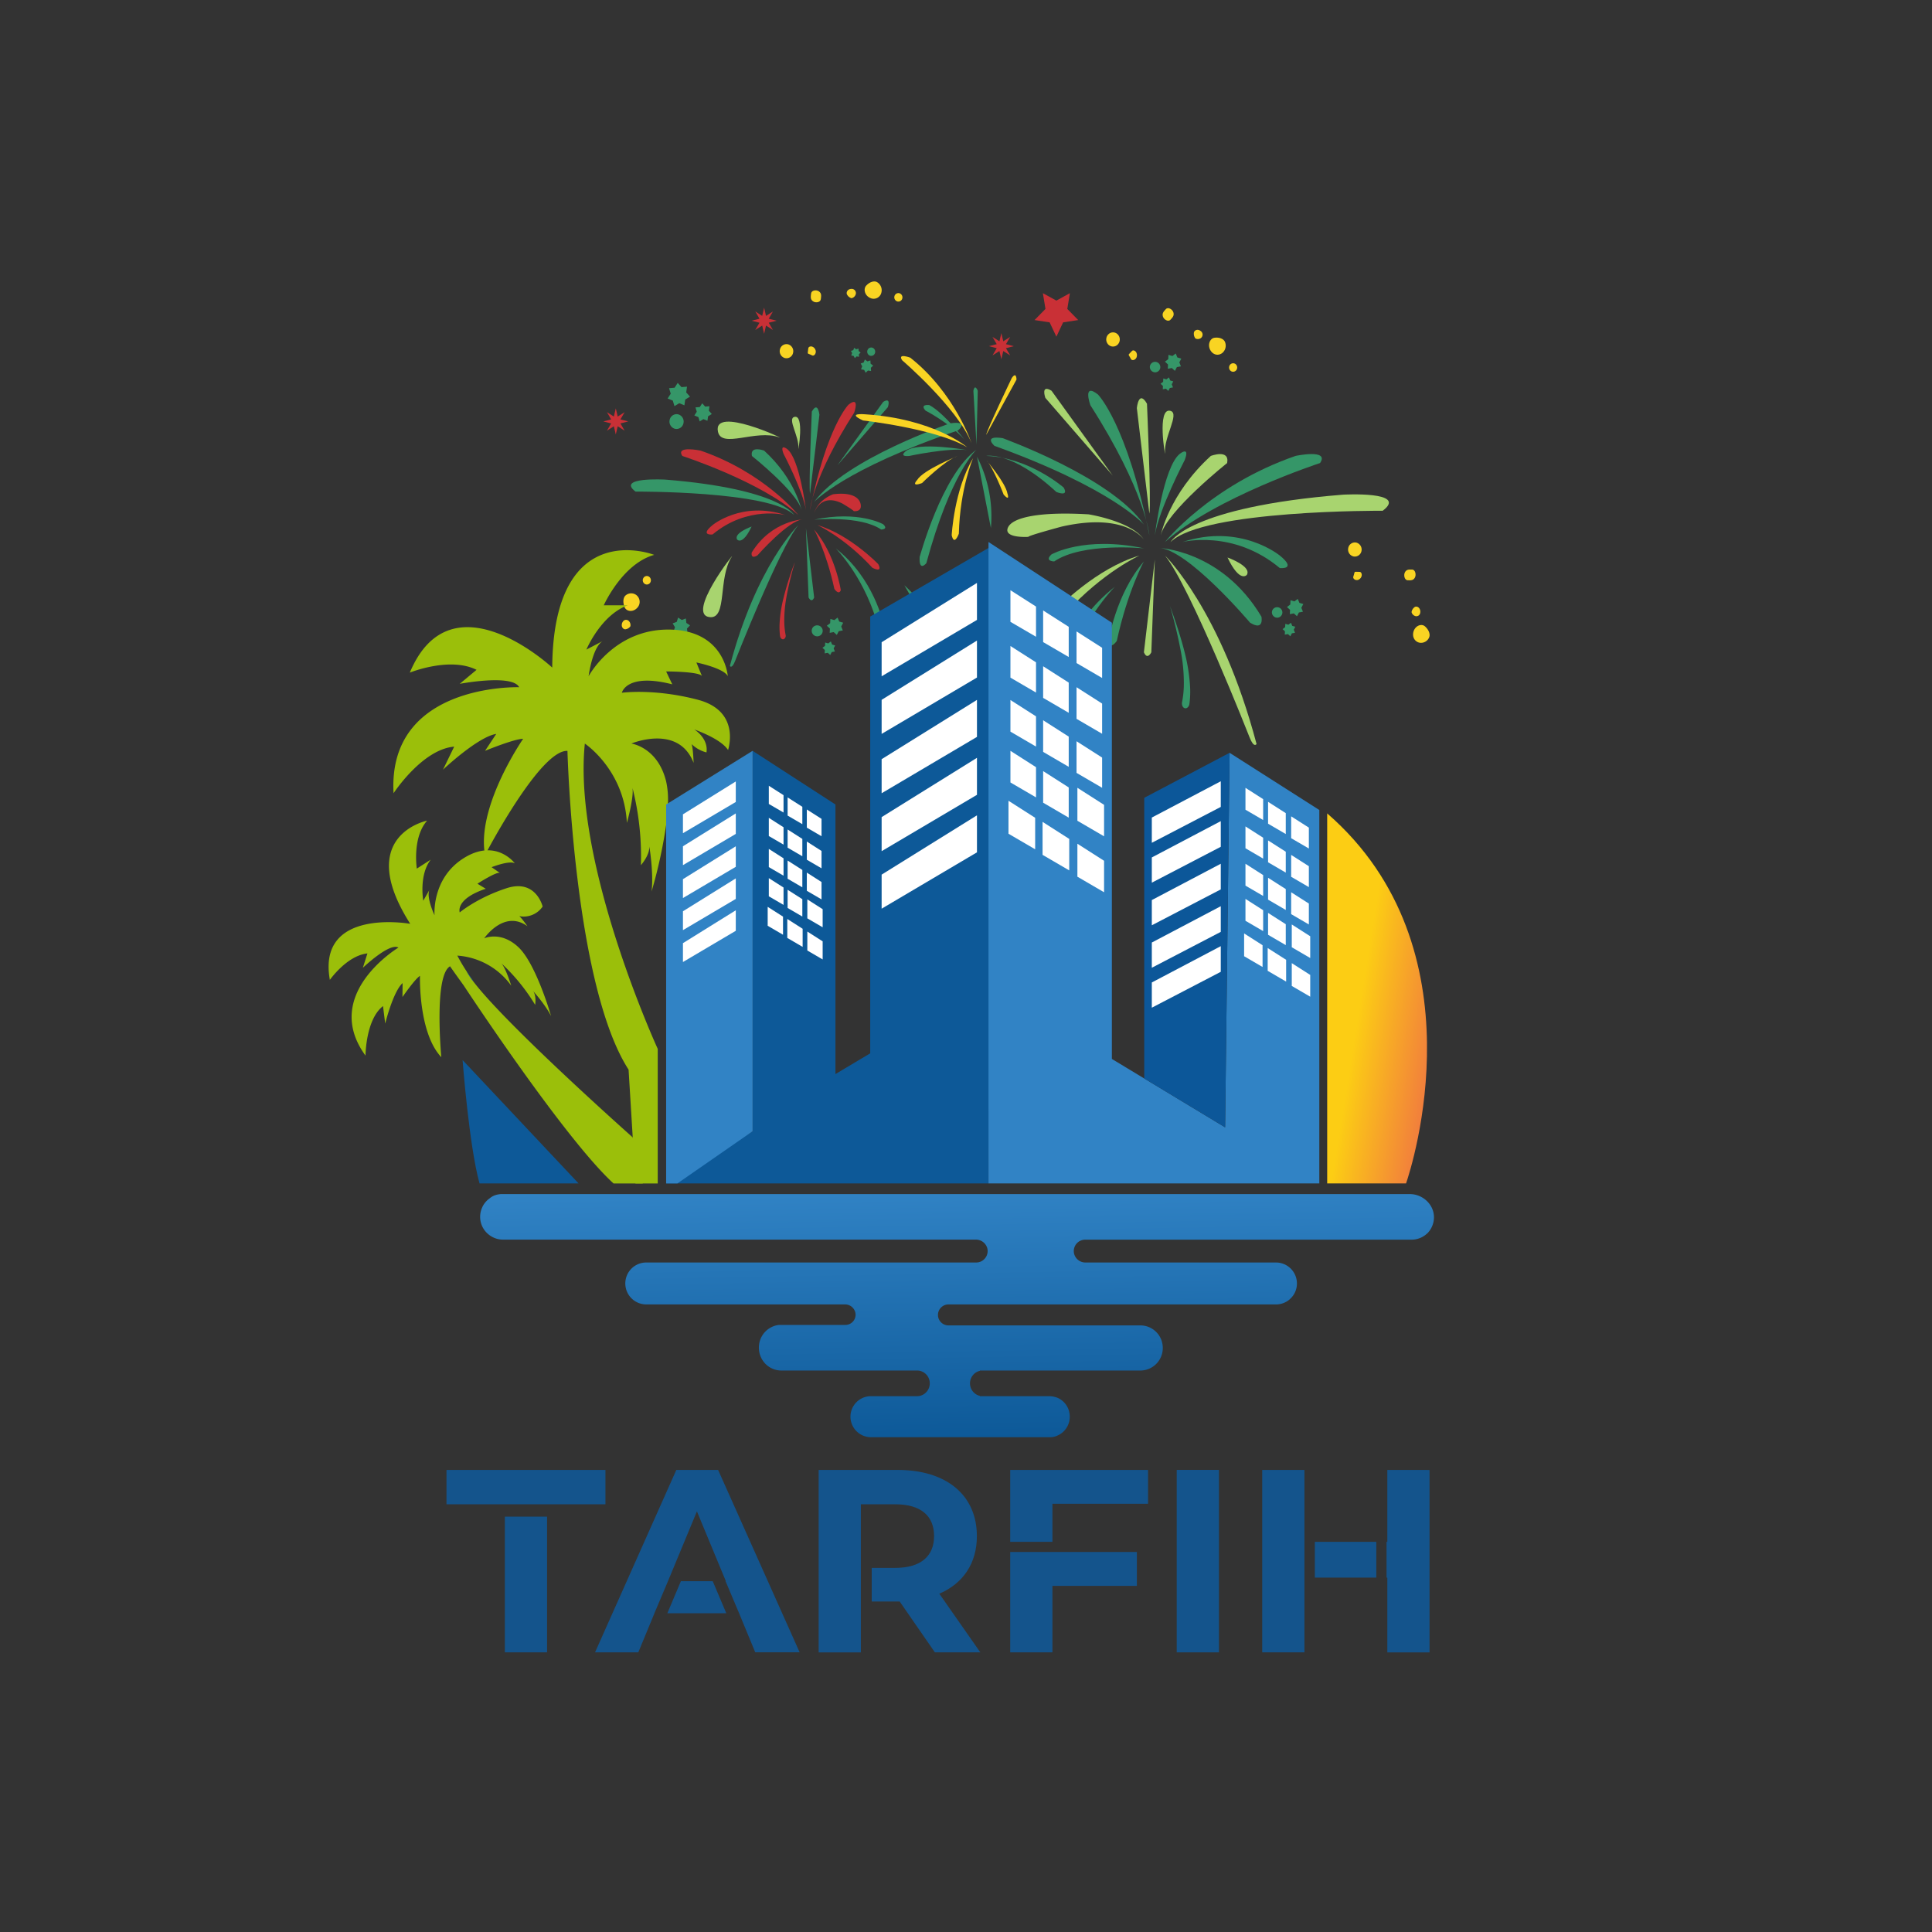 <svg id="Layer_1" data-name="Layer 1" xmlns="http://www.w3.org/2000/svg" xmlns:xlink="http://www.w3.org/1999/xlink" viewBox="0 0 1080 1080"><rect x="0" y="0" width="1080" height="1080" fill="#333333" stroke="none"/><defs><style>.cls-1,.cls-5{fill:#359668;}.cls-2,.cls-4{fill:#c93036;}.cls-3,.cls-6{fill:#a8d46f;}.cls-3,.cls-4,.cls-5,.cls-7{fill-rule:evenodd;}.cls-7,.cls-8{fill:#f9d423;}.cls-9{fill:#9bbf0a;}.cls-10{fill:#0d5998;}.cls-11{fill:#3183c5;}.cls-12{fill:#0c5799;}.cls-13{fill:url(#linear-gradient);}.cls-14{fill:#14548c;}.cls-15{fill:#fff;}.cls-16{fill:url(#linear-gradient-2);}.cls-17{fill:url(#linear-gradient-3);}</style><linearGradient id="linear-gradient" x1="534.68" y1="663.1" x2="537.12" y2="804.14" gradientUnits="userSpaceOnUse"><stop offset="0" stop-color="#3183c5"/><stop offset="1" stop-color="#0d5998"/></linearGradient><linearGradient id="linear-gradient-2" x1="262.58" y1="542.79" x2="262.76" y2="553.19" gradientUnits="userSpaceOnUse"><stop offset="0" stop-color="#0ba0da"/><stop offset="1" stop-color="#1a43ac"/></linearGradient><linearGradient id="linear-gradient-3" x1="627.5" y1="539.72" x2="806.78" y2="568.55" gradientUnits="userSpaceOnUse"><stop offset="0.74" stop-color="#fccd14"/><stop offset="1" stop-color="#f1793f"/></linearGradient></defs><title>435354</title><path class="cls-1" d="M570.39,328.5c3.86-3.63,7.9-4.46,8.71-2.43s-1.47,6.12-5,9.42a141.62,141.62,0,0,0-19,20.57c-10,12.76-20.78,32-29.35,52.11s-15.63,40.82-20.9,56.24-8.78,25.68-8.79,25.68,3.12-10.32,7.66-25.91,10.67-36.49,18.62-57.25,18.19-41.19,28.32-55.32A148,148,0,0,1,570.39,328.5Z"/><path class="cls-1" d="M446.28,293.53S422.89,316.07,408,372.29c0,0,1.07,1.95,2.93-2.78C410.93,369.51,435.65,306.61,446.28,293.53Z"/><path class="cls-2" d="M436.06,355.57c.19,1.22,1.12,2,1.95,1.77a2.1,2.1,0,0,0,1.14-2.47,42.59,42.59,0,0,1-.72-6.58,71.15,71.15,0,0,1,1.08-13.84c1.72-10.06,4.82-20,4.75-20s-3.78,9.77-6.28,19.9a73.06,73.06,0,0,0-2.18,14.19A40,40,0,0,0,436.06,355.57Z"/><path class="cls-1" d="M450.52,295.18,452,334s1.65,3.44,3.11,0Z"/><path class="cls-2" d="M455.09,296s6.75,12.16,11.33,33.21c0,0,2.45,3.77,3.59.69C470,329.89,467,309.69,455.09,296Z"/><path class="cls-1" d="M467.23,306.61s14.72,14.55,22.56,39.88c0,0,2.78,5,3.93,1.89C493.72,348.38,488.49,323.21,467.23,306.61Z"/><path class="cls-2" d="M456.93,293.53s15,6.74,30.74,23.86c0,0,6.05,3.26,3.27-2.05C490.94,315.34,474.92,298.76,456.93,293.53Z"/><path class="cls-1" d="M455.09,290.51S480.8,288,492.57,296c0,0,4.25,0,1.15-2.93C493.72,293.06,480.05,285.21,455.09,290.51Z"/><path class="cls-2" d="M455.09,286.92s3.31-11.64,15.74-5.48c0,0,6.38,3.77,6.38,4.28,0,0,4.25.61,4-3.1a5.78,5.78,0,0,0-.08-.67c-.82-4.45-6.14-6.84-15.46-5.64C465.67,276.31,457.33,279.22,455.09,286.92Z"/><path class="cls-1" d="M455.09,280.58s16.72-18.31,80.49-40c0,0,6.54-5.48-4.42-3.94C531.16,236.59,472.91,256.34,455.09,280.58Z"/><path class="cls-1" d="M468.16,260.08l28.14-32.44s2.09-5.85-2.58-3Z"/><path class="cls-3" d="M401.32,241.19c-2.86-14.66,38.63,4.88,34.31,3.31-13.08-4.75-32.39,6.59-34.31-3.31Z"/><path class="cls-3" d="M444,233.07c5.88-1.67,2.08,20,2.28,17.72.6-6.8-6.25-16.61-2.28-17.72Z"/><path class="cls-4" d="M452.8,285.08s1.6-18.34,24.7-54.42c0,0,3.42-9.67-3.2-4.43C474.3,226.23,462.18,238.32,452.8,285.08Z"/><path class="cls-5" d="M452.8,276l5.26-44.13s-.77-7.86-4.24-1.81C453.82,230.06,452,271.27,452.8,276Z"/><path class="cls-4" d="M450.52,285.08S447,256.34,440,251c0,0-4.28-3.37-2,2.68C438,253.64,448.76,274.19,450.52,285.08Z"/><path class="cls-5" d="M448.05,285.08s-3.34-17.15-20.91-33.19c0,0-8-3-6.81,3C420.33,254.87,445.58,275,448.05,285.08Z"/><path class="cls-4" d="M446.28,287.9s-18.82-23.65-54.63-36c0,0-14.24-3-10.2,3C381.45,254.87,425.33,269.19,446.28,287.9Z"/><path class="cls-5" d="M443.94,287.9s-7.44-14.61-72.11-19.8c0,0-27.53-1.57-16.56,6.7C355.27,274.8,430.21,274.37,443.94,287.9Z"/><path class="cls-4" d="M439,287.9s-21.13-5.45-40.68,10.88c0,0-7.39.78,0-5.25C398.32,293.53,414.66,279.92,439,287.9Z"/><path class="cls-4" d="M449.21,290.31s-17.75.41-29,18.55c0,0-.85,4,3.19,1.61C423.41,310.47,441.17,290.28,449.21,290.31Z"/><path class="cls-5" d="M420.14,294.35s-10.2,3.62-8.08,7.25C412.06,301.6,415,305.23,420.14,294.35Z"/><path class="cls-3" d="M397,345c-14.25-1,14.65-37.75,12.07-33.8-7.81,12-2.44,34.45-12.07,33.8Z"/><path class="cls-6" d="M651.22,310.55s31.29,30.15,51.2,105.34c0,0-1.42,2.61-3.91-3.72C698.51,412.17,665.45,328,651.22,310.55Z"/><path class="cls-1" d="M664.89,393.52c-.25,1.64-1.49,2.69-2.61,2.37s-1.75-1.78-1.52-3.3a54.76,54.76,0,0,0,1-8.8,94.23,94.23,0,0,0-1.45-18.51,271.62,271.62,0,0,0-6.35-26.7c-.09,0,5.05,13.07,8.4,26.62a99.11,99.11,0,0,1,2.92,19A51.71,51.71,0,0,1,664.89,393.52Z"/><path class="cls-6" d="M645.55,312.77l-1.95,51.87s-2.2,4.6-4.15,0Z"/><path class="cls-1" d="M639.45,313.85s-9,16.25-15.15,44.41c0,0-3.28,5-4.81.92C619.49,359.18,623.55,332.16,639.45,313.85Z"/><path class="cls-1" d="M623.21,328S603.53,347.5,593,381.39c0,0-3.72,6.64-5.25,2.52C587.78,383.91,594.78,350.25,623.21,328Z"/><path class="cls-6" d="M637,310.55s-20.11,9-41.11,31.91c0,0-8.09,4.37-4.37-2.74C591.5,339.72,612.93,317.55,637,310.55Z"/><path class="cls-1" d="M639.45,306.52s-34.39-3.43-50.14,7.33c0,0-5.68-.07-1.53-3.93C587.78,309.92,606.06,299.42,639.45,306.52Z"/><path class="cls-6" d="M639.45,301.71s-9.69-15.57-46-7.33c0,0-18.62,5-18.62,5.73,0,0-12.42.82-11.7-4.15a3.64,3.64,0,0,1,.25-.89c2.39-5.95,17.94-9.15,45.15-7.55C608.57,287.52,632.91,291.41,639.45,301.71Z"/><path class="cls-1" d="M639.45,293.24s-17.36-20.1-83.53-44c0,0-6.79-6,4.58-4.32C560.5,245,621,266.64,639.45,293.24Z"/><path class="cls-6" d="M622,265.82l-37.64-43.4s-2.79-7.81,3.45-4Z"/><path class="cls-3" d="M654.32,229.68c-7.87-2.22-2.78,26.71-3.05,23.71-.81-9.1,8.36-22.21,3.05-23.71Z"/><path class="cls-5" d="M642.5,299.25s-2.14-24.53-33-72.78c0,0-4.57-12.94,4.28-5.93C613.75,220.54,630,236.71,642.5,299.25Z"/><path class="cls-3" d="M642.5,287.11l-7-59s1-10.52,5.67-2.43C641.14,225.66,643.6,280.78,642.5,287.11Z"/><path class="cls-5" d="M645.55,299.25s4.75-38.44,14.07-45.64c0,0,5.72-4.5,2.63,3.59C662.25,257.2,647.91,284.69,645.55,299.25Z"/><path class="cls-3" d="M648.86,299.25s4.47-22.94,28-44.39c0,0,10.66-4.06,9.11,4C685.93,258.85,652.17,285.73,648.86,299.25Z"/><path class="cls-5" d="M651.22,303s25.19-31.63,73.07-48.16c0,0,19.05-4.05,13.64,4C737.93,258.85,679.24,278,651.22,303Z"/><path class="cls-3" d="M654.36,303s9.95-19.53,96.44-26.48c0,0,36.82-2.09,22.14,9C772.94,285.5,672.72,284.92,654.36,303Z"/><path class="cls-5" d="M661,303s28.26-7.28,54.42,14.55c0,0,9.88,1.05,0-7C715.38,310.55,693.52,292.34,661,303Z"/><path class="cls-5" d="M647.31,306.25s35.41.84,57.84,38.47c0,0,1.69,8.36-6.38,3.34C698.77,348.06,663.35,306.18,647.31,306.25Z"/><path class="cls-3" d="M686.18,311.64s13.65,4.85,10.82,9.71C697,321.35,693.13,326.2,686.18,311.64Z"/><path class="cls-1" d="M597.05,490.09s-49.79-124.87-91.52-162.92C505.53,327.17,593,478.27,597.05,490.09Z"/><path class="cls-1" d="M557,444.33s8.53-96.6-5.69-135.38C551.29,309,558.23,435.43,557,444.33Z"/><path class="cls-5" d="M545.86,254.86s.3.48.78,1.41a72.89,72.89,0,0,1,7.27,38.91l-7.75-39.84"/><path class="cls-7" d="M551.29,257.18s10.78,12.56,11.85,18.62c0,0,1.77,4.92-2.07.74C561.07,276.54,555.13,261,551.29,257.18Z"/><path class="cls-7" d="M535.29,254.94s-19.21,7.71-22.6,13.38c0,0-4,4.17,2.73,1.72C515.42,270,528.64,257,535.29,254.94Z"/><path class="cls-5" d="M551.29,254.86s14.19-3,39.23,20.16c0,0,7.23,3,4.08-2.48C594.6,272.54,575.22,255.65,551.29,254.86Z"/><path class="cls-7" d="M551.29,243.1l16.94-30.91s0-4.75-2.62-.91C565.61,211.28,551.46,240.72,551.29,243.1Z"/><path class="cls-5" d="M545.86,248l.71-29.57s-1.57-4.16-2.44,0l1.73,30.31"/><path class="cls-7" d="M543.08,247.67s-9.43-28.17-34.23-47.73c0,0-7.34-2.75-4.54,1.46C504.31,201.4,535,227.69,543.08,247.67Z"/><path class="cls-5" d="M539.06,245.66s-11.35-14.85-19.56-19.22c0,0-5.59-.72-2.09,3.12C517.41,229.56,530.68,236.33,539.06,245.66Z"/><path class="cls-7" d="M540.64,250S522.12,234,483.35,231.58c0,0-10.51-.92-.89,3.47C482.46,235.05,523,239.57,540.64,250Z"/><path class="cls-5" d="M540.64,251.6s-27.29-4.87-34.24.53c0,0-4.33,3.29,1.87,2.75C508.27,254.88,530.18,250.18,540.64,251.6Z"/><path class="cls-8" d="M544,256.05s-7.35,16.77-8,42.3c0,0-2.58,7.18-4,.84C532,299.19,533.3,273.84,544,256.05Z"/><path class="cls-1" d="M545.83,251.38s-14.39,13.21-28,63.44c0,0-4.18,5.16-3.74-3.46C514.14,311.36,526.44,265.47,545.83,251.38Z"/><path class="cls-8" d="M789.39,318.39c1.79,0,2.42,2.94,1.52,4.53s-2.2,1.51-4,1.46-2.42-2.95-1.52-4.53S787.58,318.33,789.39,318.39Z"/><path class="cls-8" d="M790.63,339.49c.94-.87,3-.3,3.34,2.07.16,2.22-1.3,3.1-2.6,2.88a3.1,3.1,0,0,1-2.3-2.26A4.17,4.17,0,0,1,790.63,339.49Z"/><path class="cls-8" d="M796.6,350.17c2,1.79,2.91,4.08,2.43,5.79a4.93,4.93,0,0,1-5.41,3.33c-2.5-.46-4.35-2.91-3.48-6.18C791.16,349.64,794.71,348.45,796.6,350.17Z"/><path class="cls-8" d="M758,303.27a4,4,0,0,1,3.11,4.56,3.81,3.81,0,0,1-4.36,3.25,3.94,3.94,0,0,1-3.1-4.56A3.8,3.8,0,0,1,758,303.27Z"/><path class="cls-8" d="M760,319.68c1.29-.08,1.94,2.49.07,4s-4.05-.11-3.56-1.36.58-2.44.86-2.61S758.64,319.69,760,319.68Z"/><path class="cls-8" d="M349.85,351.74c-1.22.32-2.85-1.18-2.09-3.44.82-2.06,2.5-2.14,3.56-1.33a3.23,3.23,0,0,1,1.08,3.1A4,4,0,0,1,349.85,351.74Z"/><path class="cls-8" d="M349.14,339.38c-1-2.56-.84-5,.34-6.31a4.76,4.76,0,0,1,6.26-.41,4.81,4.81,0,0,1,.44,7.16C353.76,342.43,350.08,341.81,349.14,339.38Z"/><path class="cls-8" d="M360.24,326.28a2.44,2.44,0,0,1-.48-3.32,2.19,2.19,0,0,1,3.17-.5,2.44,2.44,0,0,1,.48,3.32A2.2,2.2,0,0,1,360.24,326.28Z"/><path class="cls-8" d="M453.4,164.07c.22-1.86,3-2.25,4.45-1.15s1.23,2.43,1,4.31-3,2.24-4.45,1.15S453.18,166,453.4,164.07Z"/><path class="cls-8" d="M473.58,164.79c-.74-1.07,0-3.21,2.29-3.29a2.35,2.35,0,0,1,2.49,3,3.1,3.1,0,0,1-2.37,2.19A4,4,0,0,1,473.58,164.79Z"/><path class="cls-8" d="M484.3,159.58c1.9-2,4.16-2.65,5.74-2a5.25,5.25,0,0,1,2.65,6,4.42,4.42,0,0,1-6.2,3C483.29,165.2,482.49,161.38,484.3,159.58Z"/><path class="cls-8" d="M500,165.6a2.27,2.27,0,0,1,2.78-1.68,2.4,2.4,0,0,1,1.61,2.91,2.26,2.26,0,0,1-2.78,1.68A2.4,2.4,0,0,1,500,165.6Z"/><path class="cls-8" d="M436,195.3a3.76,3.76,0,0,1,4.63-2.8,4,4,0,0,1,2.68,4.84,3.76,3.76,0,0,1-4.63,2.8A4,4,0,0,1,436,195.3Z"/><path class="cls-8" d="M451.83,194.79c.05-1.36,2.55-1.79,3.79.3s-.49,4.22-1.64,3.58-2.26-.83-2.4-1.14S451.71,196.24,451.83,194.79Z"/><path class="cls-8" d="M651.74,172.78c1.25-1.34,3.71.14,4.21,1.91s-.43,2.72-1.69,4.07-3.71-.13-4.21-1.9S650.48,174.14,651.74,172.78Z"/><path class="cls-8" d="M667.38,186.15c0-1.31,1.86-2.54,3.73-1.16a2.44,2.44,0,0,1,.25,3.95,2.92,2.92,0,0,1-3.14.24A4.32,4.32,0,0,1,667.38,186.15Z"/><path class="cls-8" d="M678.93,188.81c2.64-.35,4.84.52,5.71,2.06a5.34,5.34,0,0,1-1.34,6.42c-2,1.62-5,1.37-6.69-1.51C674.87,192.64,676.44,189.1,678.93,188.81Z"/><path class="cls-8" d="M687.94,203.56a2.21,2.21,0,0,1,3.18.42,2.44,2.44,0,0,1-.4,3.33,2.19,2.19,0,0,1-3.18-.42A2.45,2.45,0,0,1,687.94,203.56Z"/><path class="cls-8" d="M619.86,186.63a3.67,3.67,0,0,1,5.31.71,4.08,4.08,0,0,1-.67,5.55,3.67,3.67,0,0,1-5.31-.71A4.08,4.08,0,0,1,619.86,186.63Z"/><path class="cls-8" d="M632.73,196.24c.82-1.05,3.06.19,2.83,2.64s-2.83,3-3.37,1.81-1.32-2.1-1.25-2.43S631.79,197.32,632.73,196.24Z"/><path class="cls-1" d="M382.26,369a3.83,3.83,0,0,1-5.57.52,4.27,4.27,0,0,1-.5-5.83,3.84,3.84,0,0,1,5.57-.53A4.27,4.27,0,0,1,382.26,369Z"/><polygon class="cls-1" points="364.48 352.91 367.11 354.62 370.03 353.54 370.39 356.76 373.02 358.47 370.84 360.77 371.21 364 368.13 363.65 365.94 365.95 364.28 363.22 361.2 362.87 362.21 359.8 360.55 357.06 363.47 355.98 364.48 352.91"/><polygon class="cls-1" points="379.07 345.24 381.13 346.57 383.4 345.73 383.68 348.23 385.73 349.57 384.03 351.37 384.32 353.88 381.92 353.61 380.22 355.4 378.92 353.27 376.52 353 377.31 350.61 376.01 348.47 378.29 347.63 379.07 345.24"/><path class="cls-1" d="M377.09,239.64a4.19,4.19,0,0,1-2.69-5.14,3.94,3.94,0,0,1,4.91-2.82,4.18,4.18,0,0,1,2.69,5.14A3.94,3.94,0,0,1,377.09,239.64Z"/><polygon class="cls-1" points="384.04 216.15 383.6 219.36 385.71 221.73 383.04 223.36 382.59 226.57 379.7 225.4 377.03 227.04 376.1 223.94 373.21 222.77 374.94 220.08 374.02 216.99 377.11 216.73 378.84 214.04 380.95 216.41 384.04 216.15"/><polygon class="cls-1" points="396.6 227.09 396.25 229.59 397.9 231.44 395.81 232.71 395.46 235.21 393.21 234.3 391.13 235.57 390.4 233.16 388.15 232.25 389.5 230.16 388.78 227.74 391.19 227.54 392.54 225.45 394.19 227.29 396.6 227.09"/><path class="cls-1" d="M488.13,194.57a2.4,2.4,0,0,1,.81,3.19,2.17,2.17,0,0,1-3.05.86,2.4,2.4,0,0,1-.81-3.19A2.18,2.18,0,0,1,488.13,194.57Z"/><polygon class="cls-1" points="481.32 206.47 481.98 204.78 481.12 203.18 482.79 202.66 483.45 200.96 484.88 202.01 486.56 201.49 486.67 203.31 488.1 204.36 486.81 205.59 486.93 207.41 485.2 207.13 483.91 208.36 483.05 206.76 481.32 206.47"/><polygon class="cls-1" points="475.84 198.72 476.35 197.4 475.68 196.16 476.98 195.75 477.49 194.43 478.61 195.25 479.92 194.84 480 196.26 481.12 197.07 480.12 198.03 480.2 199.46 478.86 199.23 477.85 200.19 477.18 198.95 475.84 198.72"/><path class="cls-1" d="M642.77,205.13a2.93,2.93,0,1,1,3,3A3,3,0,0,1,642.77,205.13Z"/><polygon class="cls-1" points="660.14 204.79 657.88 205.21 656.78 207.32 655.07 205.73 652.81 206.14 652.92 203.75 651.21 202.16 653.07 200.76 653.18 198.36 655.39 199.01 657.25 197.61 658.14 199.82 660.35 200.48 659.25 202.58 660.14 204.79"/><polygon class="cls-1" points="655.71 216.56 653.95 216.89 653.1 218.53 651.76 217.29 650 217.61 650.09 215.74 648.75 214.51 650.2 213.42 650.29 211.55 652.01 212.06 653.46 210.97 654.15 212.69 655.87 213.2 655.01 214.84 655.71 216.56"/><path class="cls-1" d="M711,342.29a2.93,2.93,0,1,1,3,3A3,3,0,0,1,711,342.29Z"/><polygon class="cls-1" points="728.35 341.96 726.09 342.38 725 344.48 723.28 342.89 721.02 343.31 721.14 340.91 719.42 339.33 721.28 337.93 721.4 335.53 723.6 336.18 725.46 334.78 726.36 336.99 728.56 337.64 727.46 339.75 728.35 341.96"/><polygon class="cls-1" points="723.92 353.73 722.16 354.05 721.31 355.69 719.97 354.46 718.21 354.78 718.3 352.91 716.96 351.68 718.41 350.58 718.5 348.72 720.22 349.22 721.67 348.13 722.36 349.86 724.08 350.36 723.23 352.01 723.92 353.73"/><path class="cls-1" d="M453.76,352.75a3,3,0,0,1,2.83-3.17,3.07,3.07,0,1,1-2.83,3.17Z"/><polygon class="cls-1" points="471.13 352.42 468.87 352.83 467.78 354.94 466.06 353.35 463.8 353.77 463.92 351.37 462.2 349.78 464.06 348.38 464.18 345.99 466.38 346.64 468.24 345.24 469.13 347.45 471.34 348.1 470.24 350.21 471.13 352.42"/><polygon class="cls-1" points="466.7 364.19 464.94 364.51 464.09 366.15 462.75 364.91 460.99 365.24 461.08 363.37 459.74 362.13 461.19 361.04 461.28 359.17 463 359.68 464.45 358.59 465.14 360.31 466.86 360.82 466.01 362.46 466.7 364.19"/><polygon class="cls-2" points="349.17 230.4 346.82 234.46 351.21 235.57 346.82 236.7 349.17 240.75 345.3 238.28 344.23 242.89 343.16 238.28 339.29 240.75 341.64 236.7 337.25 235.58 341.64 234.46 339.29 230.4 343.16 232.87 344.23 228.26 345.3 232.87 349.17 230.4"/><polygon class="cls-2" points="432.08 174.11 429.73 178.16 434.13 179.28 429.73 180.41 432.08 184.46 428.21 181.99 427.14 186.6 426.07 181.99 422.2 184.46 424.56 180.41 420.16 179.28 424.56 178.16 422.2 174.11 426.07 176.58 427.14 171.97 428.21 176.58 432.08 174.11"/><polygon class="cls-2" points="564.7 188.34 562.34 192.39 566.74 193.51 562.34 194.63 564.7 198.68 560.83 196.22 559.76 200.82 558.68 196.22 554.82 198.68 557.17 194.63 552.78 193.51 557.17 192.39 554.82 188.34 558.69 190.8 559.76 186.2 560.83 190.8 564.7 188.34"/><polygon class="cls-2" points="590.52 168.04 598.07 163.89 596.63 172.69 602.73 178.92 594.29 180.2 590.52 188.2 586.75 180.2 578.32 178.92 584.42 172.69 582.98 163.89 590.52 168.04"/><path class="cls-9" d="M407,419.27c-1.86-2.87-6.72-6.94-18.91-11.53.44.28,8,5.11,6.83,12.86a18.33,18.33,0,0,1-8.29-4.64c.87,2.57,1.1,10.51,1.1,10.51-8.46-21.94-34.79-10.82-34.79-10.82s14.74,2,19.44,21.19a47.25,47.25,0,0,1,1,12.26,113.56,113.56,0,0,1-1,12,270.24,270.24,0,0,1-8.15,37.28c1.25-10.53-1.26-25.27-1.26-25.27.32,4.93-4.7,10.53-4.7,10.53a156.3,156.3,0,0,0-4.71-43.25c.89,5.32-3.12,19.61-3.12,19.61-1.57-29.8-23.51-44.33-23.51-44.33-6.89,66.91,40.75,170.66,40.75,170.66v75.22H355.2l-1.51-25.75h0l-.12-2.13-2.19-35.73c-30.72-47.64-34.17-178.19-34.17-178.19-13.46-.66-38.56,44.24-44.69,55.6-.89,1.65-1.38,2.59-1.38,2.59-.15-.82-.28-1.65-.37-2.48C267.7,448.73,292.44,413,292.44,413c-4.93,0-20.8,6.52-21.3,6.72l6.26-9.46c-10.18,1.63-29.17,19.41-29.77,20l6.26-12.88C236,418.86,220,443.43,220,443.43c-3.44-61.71,70.21-59.27,70.21-59.27-3.76-7.51-33.22-1.89-33.22-1.89l9.4-7.83c-15-7.52-37.3,1.56-37.3,1.56,23.2-55.47,79.61-2.82,79.61-2.82.63-85.25,57-63,57-63-17.86,5-28.2,28.2-28.2,28.2h13.47c-14.81,5.25-22.93,24.16-23.18,24.75l9.1-4.75c-5.8,3.55-7.86,19.65-7.86,19.65s14.11-26.48,45.14-26.09S406.84,378,406.84,378c-2.19-4.54-17.55-7.68-17.55-7.68l3.14,7.68c-1.26-2.66-20.06-2.66-20.06-2.66l3.44,7.21c-25.7-6.59-28.2,4.7-28.2,4.7s18.17-2.51,42.62,3.95C412.61,397.16,407.94,416.11,407,419.27Z"/><polygon class="cls-10" points="555.09 304.86 486.45 344.66 486.45 588.82 467.02 600.41 467.02 449.72 420.71 419.72 420.71 632.38 372.37 661.53 552.65 661.53 555.09 304.86"/><path class="cls-10" d="M323.42,661.53l-64.83-68.95s3.58,47.6,9.46,68.95Z"/><polygon class="cls-11" points="737.5 661.53 737.5 452.79 687.35 420.82 684.85 630.19 621.54 591.95 621.54 348.11 552.58 302.98 552.58 661.53 737.5 661.53"/><polygon class="cls-12" points="687.35 420.82 639.64 445.98 639.64 602.88 684.85 630.19 687.35 420.82"/><path class="cls-13" d="M788.06,667.49H280.28a12.45,12.45,0,0,0-3.95.81l-.67.3a4.16,4.16,0,0,0-.51.28,6.22,6.22,0,0,0-.76.5,5.85,5.85,0,0,0-.7.53,11.44,11.44,0,0,0-1.56,1.3,12.63,12.63,0,0,0-2.37,3.26l-.07.12c0,.06,0,.07,0,.07a12.64,12.64,0,0,0,3.95,15.81,12.76,12.76,0,0,0,7.63,2.49H545.47a6.54,6.54,0,0,1,6.47,5,6.32,6.32,0,0,1-1.72,5.9,6.25,6.25,0,0,1-4.48,1.88H361.27a11.72,11.72,0,0,0,0,23.44h111a5.9,5.9,0,0,1,6,5.37,5.72,5.72,0,0,1-5.71,6.09H435.43a12.66,12.66,0,0,0-11.13,11.26,10.49,10.49,0,0,0-.08,1.39v.1a10.65,10.65,0,0,0,.08,1.4,12.86,12.86,0,0,0,3.6,7.62,12.45,12.45,0,0,0,8.87,3.72H512.6a7.33,7.33,0,0,1,1.63.17,7.15,7.15,0,0,1,5.52,7,7.18,7.18,0,0,1-5.52,7,7.33,7.33,0,0,1-1.63.17H486.89a11.45,11.45,0,0,0-11.07,8.45,11.08,11.08,0,0,0-.41,3v0a10.92,10.92,0,0,0,.41,3,11.45,11.45,0,0,0,11.07,8.48h99.7c.41,0,.81,0,1.21,0a11.14,11.14,0,0,0,2.14-.44,7.54,7.54,0,0,0,.79-.3,4.13,4.13,0,0,0,.68-.3A11.39,11.39,0,0,0,598,791.83v0a11.39,11.39,0,0,0-7.31-10.64s-.06,0-.09,0a6,6,0,0,0-.67-.24l-.19,0a9.71,9.71,0,0,0-2-.4,9.61,9.61,0,0,0-1.19-.07H547.77v-.17a7.17,7.17,0,0,1-5.53-7,7.12,7.12,0,0,1,5.53-7v-.17h89.68a12.57,12.57,0,0,0,12.47-11.18,9.24,9.24,0,0,0,.08-1.4v-.07a9.24,9.24,0,0,0-.08-1.4,12.52,12.52,0,0,0-12.47-11.18H530.19a5.86,5.86,0,0,1,0-11.72h183.1a11.64,11.64,0,0,0,7.38-2.63,2.19,2.19,0,0,0,.39-.36,11.54,11.54,0,0,0,3.93-8.72,11.72,11.72,0,0,0-3.43-8.3,2.63,2.63,0,0,0-.5-.44,2.57,2.57,0,0,0-.39-.35,11.59,11.59,0,0,0-7.38-2.64H606.88a6.53,6.53,0,0,1-6.47-5,6.38,6.38,0,0,1,6.21-7.77h182.2a12.66,12.66,0,0,0,8.94-3.45l.06,0a12.91,12.91,0,0,0,3.77-8.67C801.83,673.47,795.38,667.49,788.06,667.49Z"/><path class="cls-14" d="M282.22,847.82v75.85h23.59V847.82Zm-32.63-26.14v19.23h88.86V821.68Z"/><path class="cls-14" d="M398.42,883.89h-17.8l-7.57,17.92H406Zm3-62.21H378.08l-45.45,102h24.18l7.4-17.9,1.63-4h0l7.57-17.92h0l16.17-39,16.17,39h-.17l7.57,17.92h0l1.48,3.57.16.39,7.39,17.9H447Z"/><path class="cls-14" d="M525.08,890.89c13.25-5.69,21-16.9,21-32.2,0-22.88-17-37-44.29-37H457.63v102h23.6V840.91h19.23c14.42,0,21.7,6.56,21.7,17.78,0,11.07-7.28,17.77-21.7,17.77H487.29v18.8h15.65l19.66,28.41H548Z"/><path class="cls-14" d="M564.71,867.58v56.09h23.6V886.52h47.2V867.58Zm0-45.9v40.21h23.6V840.62h53.46V821.68Z"/><path class="cls-14" d="M657.8,821.68v102h23.61v-102Z"/><path class="cls-14" d="M705.59,821.68v102h23.6v-102Zm69.93,0v40.21h-.43v20h.43v41.82h23.6v-102ZM735,861.89v20h34.36v-20Z"/><polygon class="cls-15" points="601.79 352.97 616.09 362.11 616.09 379 601.79 370.65 601.79 352.97"/><polygon class="cls-15" points="583.12 341.25 597.42 350.39 597.42 367.27 583.12 358.93 583.12 341.25"/><polygon class="cls-15" points="564.84 329.93 579.14 339.07 579.14 355.95 564.84 347.61 564.84 329.93"/><polygon class="cls-15" points="601.79 384.16 616.09 393.3 616.09 410.18 601.79 401.84 601.79 384.16"/><polygon class="cls-15" points="583.12 372.44 597.42 381.58 597.42 398.46 583.12 390.12 583.12 372.44"/><polygon class="cls-15" points="564.84 361.12 579.14 370.25 579.14 387.14 564.84 378.8 564.84 361.12"/><polygon class="cls-15" points="601.79 414.36 616.09 423.49 616.09 440.38 601.79 432.04 601.79 414.36"/><polygon class="cls-15" points="583.12 402.63 597.42 411.77 597.42 428.66 583.12 420.31 583.12 402.63"/><polygon class="cls-15" points="564.84 391.31 579.14 400.45 579.14 417.34 564.84 408.99 564.84 391.31"/><polygon class="cls-15" points="602.27 440.38 617.18 449.91 617.18 467.51 602.27 458.81 602.27 440.38"/><polygon class="cls-15" points="583.12 431.04 597.42 440.18 597.42 457.07 583.12 448.72 583.12 431.04"/><polygon class="cls-15" points="564.84 419.72 579.14 428.86 579.14 445.74 564.84 437.4 564.84 419.72"/><polygon class="cls-15" points="602.27 471.65 617.18 481.18 617.18 498.78 602.27 490.08 602.27 471.65"/><polygon class="cls-15" points="582.8 459.43 597.71 468.96 597.71 486.56 582.8 477.87 582.8 459.43"/><polygon class="cls-15" points="563.75 447.63 578.66 457.15 578.66 474.76 563.75 466.06 563.75 447.63"/><polygon class="cls-15" points="721.77 456.34 731.66 462.65 731.66 474.33 721.77 468.56 721.77 456.34"/><polygon class="cls-15" points="708.86 448.23 718.75 454.55 718.75 466.23 708.86 460.46 708.86 448.23"/><polygon class="cls-15" points="696.22 440.4 706.11 446.72 706.11 458.4 696.22 452.63 696.22 440.4"/><polygon class="cls-15" points="721.77 477.9 731.66 484.22 731.66 495.9 721.77 490.13 721.77 477.9"/><polygon class="cls-15" points="708.86 469.8 718.75 476.12 718.75 487.79 708.86 482.02 708.86 469.8"/><polygon class="cls-15" points="696.22 461.97 706.11 468.29 706.11 479.96 696.22 474.19 696.22 461.97"/><polygon class="cls-15" points="721.77 498.78 731.66 505.1 731.66 516.78 721.77 511.01 721.77 498.78"/><polygon class="cls-15" points="708.86 490.68 718.75 497 718.75 508.67 708.86 502.9 708.86 490.68"/><polygon class="cls-15" points="696.22 482.85 706.11 489.17 706.11 500.84 696.22 495.07 696.22 482.85"/><polygon class="cls-15" points="722.11 516.78 732.42 523.37 732.42 535.54 722.11 529.52 722.11 516.78"/><polygon class="cls-15" points="708.86 510.32 718.75 516.64 718.75 528.32 708.86 522.55 708.86 510.32"/><polygon class="cls-15" points="696.22 502.49 706.11 508.81 706.11 520.49 696.22 514.72 696.22 502.49"/><polygon class="cls-15" points="722.11 538.4 732.42 544.99 732.42 557.16 722.11 551.15 722.11 538.4"/><polygon class="cls-15" points="708.64 529.96 718.96 536.54 718.96 548.72 708.64 542.7 708.64 529.96"/><polygon class="cls-15" points="695.47 521.79 705.78 528.38 705.78 540.55 695.47 534.54 695.47 521.79"/><polygon class="cls-15" points="451.02 452.5 459.24 457.75 459.24 467.46 451.02 462.66 451.02 452.5"/><polygon class="cls-15" points="440.28 445.76 448.51 451.01 448.51 460.72 440.28 455.92 440.28 445.76"/><polygon class="cls-15" points="429.77 439.25 438 444.5 438 454.21 429.77 449.41 429.77 439.25"/><polygon class="cls-15" points="451.02 470.43 459.24 475.69 459.24 485.39 451.02 480.6 451.02 470.43"/><polygon class="cls-15" points="440.28 463.69 448.51 468.95 448.51 478.65 440.28 473.86 440.28 463.69"/><polygon class="cls-15" points="429.77 457.18 438 462.44 438 472.14 429.77 467.35 429.77 457.18"/><polygon class="cls-15" points="451.02 487.79 459.24 493.05 459.24 502.76 451.02 497.96 451.02 487.79"/><polygon class="cls-15" points="440.28 481.05 448.51 486.31 448.51 496.02 440.28 491.22 440.28 481.05"/><polygon class="cls-15" points="429.77 474.54 438 479.8 438 489.51 429.77 484.71 429.77 474.54"/><polygon class="cls-15" points="451.3 502.76 459.87 508.24 459.87 518.36 451.3 513.36 451.3 502.76"/><polygon class="cls-15" points="440.28 497.39 448.51 502.64 448.51 512.35 440.28 507.56 440.28 497.39"/><polygon class="cls-15" points="429.77 490.88 438 496.13 438 505.84 429.77 501.04 429.77 490.88"/><polygon class="cls-15" points="451.3 520.74 459.87 526.22 459.87 536.34 451.3 531.34 451.3 520.74"/><polygon class="cls-15" points="440.1 513.71 448.68 519.19 448.68 529.32 440.1 524.31 440.1 513.71"/><polygon class="cls-15" points="429.14 506.93 437.72 512.4 437.72 522.53 429.14 517.52 429.14 506.93"/><polygon class="cls-15" points="682.42 436.73 643.87 457.02 643.87 471.13 682.42 451.07 682.42 436.73"/><polygon class="cls-15" points="546.13 325.86 492.84 359 492.84 378.04 546.13 346.54 546.13 325.86"/><polygon class="cls-15" points="546.13 358.07 492.84 391.21 492.84 410.25 546.13 378.75 546.13 358.07"/><polygon class="cls-15" points="546.13 391.24 492.84 424.39 492.84 443.43 546.13 411.93 546.13 391.24"/><polygon class="cls-15" points="546.13 423.62 492.84 456.77 492.84 475.81 546.13 444.31 546.13 423.62"/><polygon class="cls-15" points="546.13 455.77 492.84 488.92 492.84 507.96 546.13 476.46 546.13 455.77"/><polygon class="cls-15" points="682.42 459.02 643.87 479.32 643.87 493.42 682.42 473.36 682.42 459.02"/><polygon class="cls-15" points="682.42 482.84 643.87 503.14 643.87 517.24 682.42 497.18 682.42 482.84"/><polygon class="cls-15" points="682.42 506.58 643.87 526.88 643.87 540.98 682.42 520.92 682.42 506.58"/><polygon class="cls-15" points="682.42 528.91 643.87 549.21 643.87 563.31 682.42 543.25 682.42 528.91"/><polygon class="cls-11" points="378.69 661.53 420.71 632.38 420.71 419.72 372.37 449.72 372.37 661.53 378.69 661.53"/><polygon class="cls-15" points="411.31 436.84 381.77 455.21 381.77 465.77 411.31 448.31 411.31 436.84"/><polygon class="cls-15" points="411.31 454.7 381.77 473.07 381.77 483.62 411.31 466.16 411.31 454.7"/><polygon class="cls-15" points="411.31 473.08 381.77 491.46 381.77 502.01 411.31 484.55 411.31 473.08"/><polygon class="cls-15" points="411.31 491.03 381.77 509.41 381.77 519.96 411.31 502.5 411.31 491.03"/><polygon class="cls-15" points="411.31 508.86 381.77 527.23 381.77 537.78 411.31 520.32 411.31 508.86"/><path class="cls-9" d="M202.84,541s14.92-14.25,19.89-11.3c0,0-43.42,26.07-18.41,60.39,0,0,.07-20.14,9.79-27.69l1.22,9.8s4.38-17.83,9.72-22.65l-.07,7.8s6.88-10,9.79-11.85c0,0-1,31.78,11.93,45.48,0,0-4.3-45.48,4.87-50.82,0,0,2.2,3.2,6,8.43.48.66,1,1.4,1.54,2.14,0,0,56.29,85.67,83.85,110.82H359.3l-5.61-25.75s-70.64-62.68-89.35-87.47a38.88,38.88,0,0,1-3.6-5.48,99,99,0,0,1-5.09-8.66A40.5,40.5,0,0,1,285.78,551s-3-9.76-5.49-12.48a108,108,0,0,1,18.86,23.2S300,556.67,298,554c.78.88,7,7.88,10.06,14-.48-1.73-8.66-29.5-18.23-38.48-9.87-9.32-19.15-5-19.15-5s11.05-16.21,24.12-6.78c-.33-.51-3.17-4.53-4.53-5.6a12.89,12.89,0,0,0,13.07-5.37s-3.68-15.65-20.21-10.24S257,510.05,257,510.05s-2.77-7.44,14.54-13.22L266.89,494s10.86-7,12.59-6l-4.68-3.24s10-3.94,13-2.14c0,0-10.49-14.25-28.57-2.91s-16.32,31.93-16.32,31.93-4.64-9.72-2.91-14.07l-3.39,5.93s-2.54-14.25,4.16-22.94l-7.77,5s-2.68-17.24,5.75-26.81c0,0-40.88,8.21-9.43,57.67,0,0-52.22-9.35-44.93,31.34,0,0,9.47-13.55,21-14.8Z"/><path class="cls-16" d="M264.53,548.28c-.08,0-.11,0-.19,0a38.88,38.88,0,0,1-3.6-5.48C261.91,544.63,263.2,546.47,264.53,548.28Z"/><path class="cls-17" d="M786,661.53c3.18-9.3,42.7-131.47-44.09-206.83V661.53Z"/></svg>